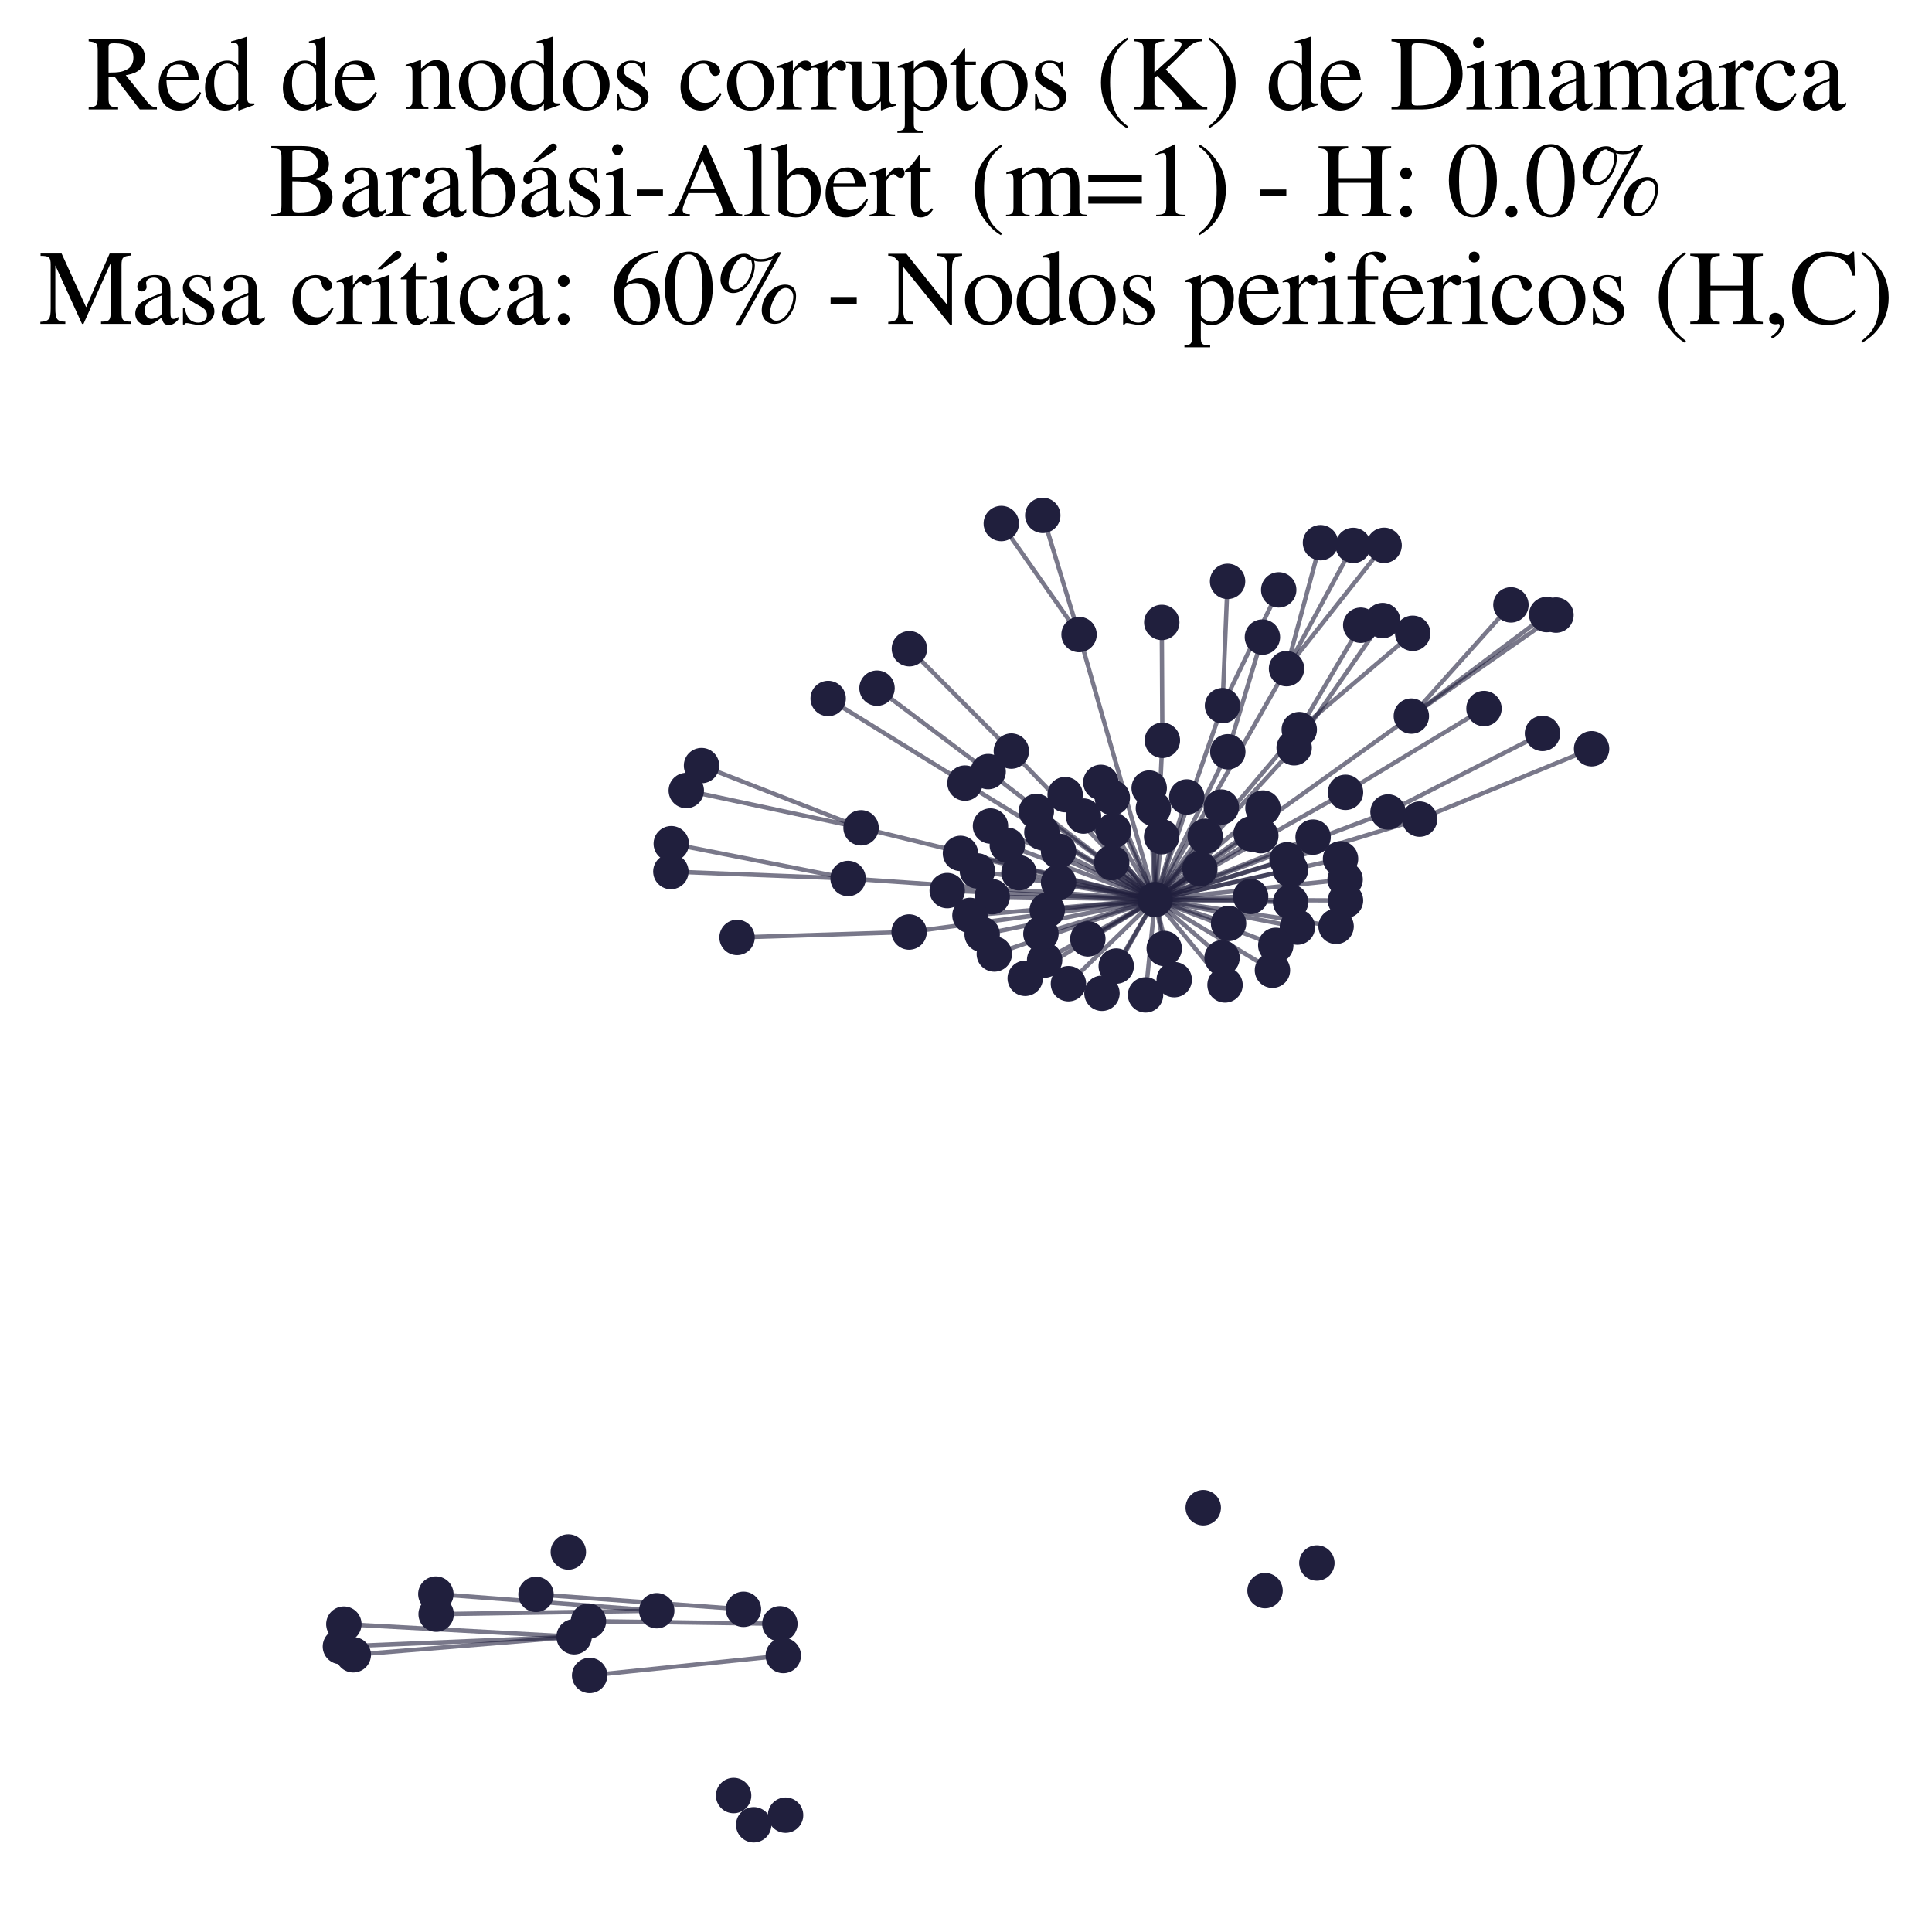 <?xml version="1.0" encoding="utf-8" standalone="no"?>
<!DOCTYPE svg PUBLIC "-//W3C//DTD SVG 1.1//EN"
  "http://www.w3.org/Graphics/SVG/1.1/DTD/svg11.dtd">
<svg xmlns:xlink="http://www.w3.org/1999/xlink" width="178.023pt" height="178.045pt" viewBox="0 0 178.023 178.045" xmlns="http://www.w3.org/2000/svg" version="1.1">
 <defs>
  <style type="text/css">*{stroke-linejoin: round; stroke-linecap: butt}</style>
 </defs>
 <g id="figure_1">
  <g id="patch_1">
   <path d="M 0 178.045 
L 178.023 178.045 
L 178.023 0 
L 0 0 
z
" style="fill: #ffffff"/>
  </g>
  <g id="axes_1">
   <g id="LineCollection_1">
    <path d="M 106.436 82.891 
L 99.429 58.47 
" clip-path="url(#pd3e92e2813)" style="fill: none; stroke: #201f3d; stroke-opacity: 0.6; stroke-width: 0.4"/>
    <path d="M 106.436 82.891 
L 92.819 77.883 
" clip-path="url(#pd3e92e2813)" style="fill: none; stroke: #201f3d; stroke-opacity: 0.6; stroke-width: 0.4"/>
    <path d="M 106.436 82.891 
L 95.493 74.769 
" clip-path="url(#pd3e92e2813)" style="fill: none; stroke: #201f3d; stroke-opacity: 0.6; stroke-width: 0.4"/>
    <path d="M 106.436 82.891 
L 93.189 69.209 
" clip-path="url(#pd3e92e2813)" style="fill: none; stroke: #201f3d; stroke-opacity: 0.6; stroke-width: 0.4"/>
    <path d="M 106.436 82.891 
L 101.54 91.525 
" clip-path="url(#pd3e92e2813)" style="fill: none; stroke: #201f3d; stroke-opacity: 0.6; stroke-width: 0.4"/>
    <path d="M 106.436 82.891 
L 107.038 77.102 
" clip-path="url(#pd3e92e2813)" style="fill: none; stroke: #201f3d; stroke-opacity: 0.6; stroke-width: 0.4"/>
    <path d="M 106.436 82.891 
L 112.879 90.757 
" clip-path="url(#pd3e92e2813)" style="fill: none; stroke: #201f3d; stroke-opacity: 0.6; stroke-width: 0.4"/>
    <path d="M 106.436 82.891 
L 78.147 80.95 
" clip-path="url(#pd3e92e2813)" style="fill: none; stroke: #201f3d; stroke-opacity: 0.6; stroke-width: 0.4"/>
    <path d="M 106.436 82.891 
L 123.523 79.136 
" clip-path="url(#pd3e92e2813)" style="fill: none; stroke: #201f3d; stroke-opacity: 0.6; stroke-width: 0.4"/>
    <path d="M 106.436 82.891 
L 118.547 61.612 
" clip-path="url(#pd3e92e2813)" style="fill: none; stroke: #201f3d; stroke-opacity: 0.6; stroke-width: 0.4"/>
    <path d="M 106.436 82.891 
L 107.277 87.396 
" clip-path="url(#pd3e92e2813)" style="fill: none; stroke: #201f3d; stroke-opacity: 0.6; stroke-width: 0.4"/>
    <path d="M 106.436 82.891 
L 130.809 75.477 
" clip-path="url(#pd3e92e2813)" style="fill: none; stroke: #201f3d; stroke-opacity: 0.6; stroke-width: 0.4"/>
    <path d="M 106.436 82.891 
L 113.135 69.272 
" clip-path="url(#pd3e92e2813)" style="fill: none; stroke: #201f3d; stroke-opacity: 0.6; stroke-width: 0.4"/>
    <path d="M 106.436 82.891 
L 107.106 68.216 
" clip-path="url(#pd3e92e2813)" style="fill: none; stroke: #201f3d; stroke-opacity: 0.6; stroke-width: 0.4"/>
    <path d="M 106.436 82.891 
L 95.915 86.05 
" clip-path="url(#pd3e92e2813)" style="fill: none; stroke: #201f3d; stroke-opacity: 0.6; stroke-width: 0.4"/>
    <path d="M 106.436 82.891 
L 112.648 65.023 
" clip-path="url(#pd3e92e2813)" style="fill: none; stroke: #201f3d; stroke-opacity: 0.6; stroke-width: 0.4"/>
    <path d="M 106.436 82.891 
L 130.048 65.984 
" clip-path="url(#pd3e92e2813)" style="fill: none; stroke: #201f3d; stroke-opacity: 0.6; stroke-width: 0.4"/>
    <path d="M 106.436 82.891 
L 118.922 83.126 
" clip-path="url(#pd3e92e2813)" style="fill: none; stroke: #201f3d; stroke-opacity: 0.6; stroke-width: 0.4"/>
    <path d="M 106.436 82.891 
L 119.72 67.229 
" clip-path="url(#pd3e92e2813)" style="fill: none; stroke: #201f3d; stroke-opacity: 0.6; stroke-width: 0.4"/>
    <path d="M 106.436 82.891 
L 88.917 72.158 
" clip-path="url(#pd3e92e2813)" style="fill: none; stroke: #201f3d; stroke-opacity: 0.6; stroke-width: 0.4"/>
    <path d="M 106.436 82.891 
L 123.982 73.01 
" clip-path="url(#pd3e92e2813)" style="fill: none; stroke: #201f3d; stroke-opacity: 0.6; stroke-width: 0.4"/>
    <path d="M 106.436 82.891 
L 118.596 79.225 
" clip-path="url(#pd3e92e2813)" style="fill: none; stroke: #201f3d; stroke-opacity: 0.6; stroke-width: 0.4"/>
    <path d="M 106.436 82.891 
L 115.282 76.843 
" clip-path="url(#pd3e92e2813)" style="fill: none; stroke: #201f3d; stroke-opacity: 0.6; stroke-width: 0.4"/>
    <path d="M 106.436 82.891 
L 100.24 86.516 
" clip-path="url(#pd3e92e2813)" style="fill: none; stroke: #201f3d; stroke-opacity: 0.6; stroke-width: 0.4"/>
    <path d="M 106.436 82.891 
L 123.114 85.361 
" clip-path="url(#pd3e92e2813)" style="fill: none; stroke: #201f3d; stroke-opacity: 0.6; stroke-width: 0.4"/>
    <path d="M 106.436 82.891 
L 119.249 68.903 
" clip-path="url(#pd3e92e2813)" style="fill: none; stroke: #201f3d; stroke-opacity: 0.6; stroke-width: 0.4"/>
    <path d="M 106.436 82.891 
L 94.468 90.148 
" clip-path="url(#pd3e92e2813)" style="fill: none; stroke: #201f3d; stroke-opacity: 0.6; stroke-width: 0.4"/>
    <path d="M 106.436 82.891 
L 113.206 85.093 
" clip-path="url(#pd3e92e2813)" style="fill: none; stroke: #201f3d; stroke-opacity: 0.6; stroke-width: 0.4"/>
    <path d="M 106.436 82.891 
L 117.556 87.108 
" clip-path="url(#pd3e92e2813)" style="fill: none; stroke: #201f3d; stroke-opacity: 0.6; stroke-width: 0.4"/>
    <path d="M 106.436 82.891 
L 83.768 85.88 
" clip-path="url(#pd3e92e2813)" style="fill: none; stroke: #201f3d; stroke-opacity: 0.6; stroke-width: 0.4"/>
    <path d="M 106.436 82.891 
L 90.502 86.101 
" clip-path="url(#pd3e92e2813)" style="fill: none; stroke: #201f3d; stroke-opacity: 0.6; stroke-width: 0.4"/>
    <path d="M 106.436 82.891 
L 87.281 82.064 
" clip-path="url(#pd3e92e2813)" style="fill: none; stroke: #201f3d; stroke-opacity: 0.6; stroke-width: 0.4"/>
    <path d="M 106.436 82.891 
L 91.053 71.098 
" clip-path="url(#pd3e92e2813)" style="fill: none; stroke: #201f3d; stroke-opacity: 0.6; stroke-width: 0.4"/>
    <path d="M 106.436 82.891 
L 88.501 78.637 
" clip-path="url(#pd3e92e2813)" style="fill: none; stroke: #201f3d; stroke-opacity: 0.6; stroke-width: 0.4"/>
    <path d="M 106.436 82.891 
L 108.198 90.271 
" clip-path="url(#pd3e92e2813)" style="fill: none; stroke: #201f3d; stroke-opacity: 0.6; stroke-width: 0.4"/>
    <path d="M 106.436 82.891 
L 93.894 80.419 
" clip-path="url(#pd3e92e2813)" style="fill: none; stroke: #201f3d; stroke-opacity: 0.6; stroke-width: 0.4"/>
    <path d="M 106.436 82.891 
L 96.495 83.868 
" clip-path="url(#pd3e92e2813)" style="fill: none; stroke: #201f3d; stroke-opacity: 0.6; stroke-width: 0.4"/>
    <path d="M 106.436 82.891 
L 96.004 76.699 
" clip-path="url(#pd3e92e2813)" style="fill: none; stroke: #201f3d; stroke-opacity: 0.6; stroke-width: 0.4"/>
    <path d="M 106.436 82.891 
L 79.342 76.279 
" clip-path="url(#pd3e92e2813)" style="fill: none; stroke: #201f3d; stroke-opacity: 0.6; stroke-width: 0.4"/>
    <path d="M 106.436 82.891 
L 91.621 87.907 
" clip-path="url(#pd3e92e2813)" style="fill: none; stroke: #201f3d; stroke-opacity: 0.6; stroke-width: 0.4"/>
    <path d="M 106.436 82.891 
L 127.899 74.821 
" clip-path="url(#pd3e92e2813)" style="fill: none; stroke: #201f3d; stroke-opacity: 0.6; stroke-width: 0.4"/>
    <path d="M 106.436 82.891 
L 115.239 82.6 
" clip-path="url(#pd3e92e2813)" style="fill: none; stroke: #201f3d; stroke-opacity: 0.6; stroke-width: 0.4"/>
    <path d="M 106.436 82.891 
L 106.279 74.483 
" clip-path="url(#pd3e92e2813)" style="fill: none; stroke: #201f3d; stroke-opacity: 0.6; stroke-width: 0.4"/>
    <path d="M 106.436 82.891 
L 116.373 74.458 
" clip-path="url(#pd3e92e2813)" style="fill: none; stroke: #201f3d; stroke-opacity: 0.6; stroke-width: 0.4"/>
    <path d="M 106.436 82.891 
L 89.376 84.353 
" clip-path="url(#pd3e92e2813)" style="fill: none; stroke: #201f3d; stroke-opacity: 0.6; stroke-width: 0.4"/>
    <path d="M 106.436 82.891 
L 120.995 77.138 
" clip-path="url(#pd3e92e2813)" style="fill: none; stroke: #201f3d; stroke-opacity: 0.6; stroke-width: 0.4"/>
    <path d="M 106.436 82.891 
L 97.542 81.296 
" clip-path="url(#pd3e92e2813)" style="fill: none; stroke: #201f3d; stroke-opacity: 0.6; stroke-width: 0.4"/>
    <path d="M 106.436 82.891 
L 101.436 72.092 
" clip-path="url(#pd3e92e2813)" style="fill: none; stroke: #201f3d; stroke-opacity: 0.6; stroke-width: 0.4"/>
    <path d="M 106.436 82.891 
L 109.356 73.437 
" clip-path="url(#pd3e92e2813)" style="fill: none; stroke: #201f3d; stroke-opacity: 0.6; stroke-width: 0.4"/>
    <path d="M 106.436 82.891 
L 99.837 75.197 
" clip-path="url(#pd3e92e2813)" style="fill: none; stroke: #201f3d; stroke-opacity: 0.6; stroke-width: 0.4"/>
    <path d="M 106.436 82.891 
L 102.602 76.537 
" clip-path="url(#pd3e92e2813)" style="fill: none; stroke: #201f3d; stroke-opacity: 0.6; stroke-width: 0.4"/>
    <path d="M 106.436 82.891 
L 119.548 85.428 
" clip-path="url(#pd3e92e2813)" style="fill: none; stroke: #201f3d; stroke-opacity: 0.6; stroke-width: 0.4"/>
    <path d="M 106.436 82.891 
L 116.178 77.003 
" clip-path="url(#pd3e92e2813)" style="fill: none; stroke: #201f3d; stroke-opacity: 0.6; stroke-width: 0.4"/>
    <path d="M 106.436 82.891 
L 105.891 72.618 
" clip-path="url(#pd3e92e2813)" style="fill: none; stroke: #201f3d; stroke-opacity: 0.6; stroke-width: 0.4"/>
    <path d="M 106.436 82.891 
L 123.946 81.043 
" clip-path="url(#pd3e92e2813)" style="fill: none; stroke: #201f3d; stroke-opacity: 0.6; stroke-width: 0.4"/>
    <path d="M 106.436 82.891 
L 98.451 90.644 
" clip-path="url(#pd3e92e2813)" style="fill: none; stroke: #201f3d; stroke-opacity: 0.6; stroke-width: 0.4"/>
    <path d="M 106.436 82.891 
L 102.855 89.019 
" clip-path="url(#pd3e92e2813)" style="fill: none; stroke: #201f3d; stroke-opacity: 0.6; stroke-width: 0.4"/>
    <path d="M 106.436 82.891 
L 112.536 74.368 
" clip-path="url(#pd3e92e2813)" style="fill: none; stroke: #201f3d; stroke-opacity: 0.6; stroke-width: 0.4"/>
    <path d="M 106.436 82.891 
L 90.062 80.253 
" clip-path="url(#pd3e92e2813)" style="fill: none; stroke: #201f3d; stroke-opacity: 0.6; stroke-width: 0.4"/>
    <path d="M 106.436 82.891 
L 117.249 89.403 
" clip-path="url(#pd3e92e2813)" style="fill: none; stroke: #201f3d; stroke-opacity: 0.6; stroke-width: 0.4"/>
    <path d="M 106.436 82.891 
L 91.268 76.116 
" clip-path="url(#pd3e92e2813)" style="fill: none; stroke: #201f3d; stroke-opacity: 0.6; stroke-width: 0.4"/>
    <path d="M 106.436 82.891 
L 118.912 80.146 
" clip-path="url(#pd3e92e2813)" style="fill: none; stroke: #201f3d; stroke-opacity: 0.6; stroke-width: 0.4"/>
    <path d="M 106.436 82.891 
L 98.147 73.22 
" clip-path="url(#pd3e92e2813)" style="fill: none; stroke: #201f3d; stroke-opacity: 0.6; stroke-width: 0.4"/>
    <path d="M 106.436 82.891 
L 110.561 80.065 
" clip-path="url(#pd3e92e2813)" style="fill: none; stroke: #201f3d; stroke-opacity: 0.6; stroke-width: 0.4"/>
    <path d="M 106.436 82.891 
L 102.437 79.491 
" clip-path="url(#pd3e92e2813)" style="fill: none; stroke: #201f3d; stroke-opacity: 0.6; stroke-width: 0.4"/>
    <path d="M 106.436 82.891 
L 97.54 78.433 
" clip-path="url(#pd3e92e2813)" style="fill: none; stroke: #201f3d; stroke-opacity: 0.6; stroke-width: 0.4"/>
    <path d="M 106.436 82.891 
L 112.605 88.254 
" clip-path="url(#pd3e92e2813)" style="fill: none; stroke: #201f3d; stroke-opacity: 0.6; stroke-width: 0.4"/>
    <path d="M 106.436 82.891 
L 102.494 73.497 
" clip-path="url(#pd3e92e2813)" style="fill: none; stroke: #201f3d; stroke-opacity: 0.6; stroke-width: 0.4"/>
    <path d="M 106.436 82.891 
L 123.979 82.975 
" clip-path="url(#pd3e92e2813)" style="fill: none; stroke: #201f3d; stroke-opacity: 0.6; stroke-width: 0.4"/>
    <path d="M 106.436 82.891 
L 111.05 77.062 
" clip-path="url(#pd3e92e2813)" style="fill: none; stroke: #201f3d; stroke-opacity: 0.6; stroke-width: 0.4"/>
    <path d="M 106.436 82.891 
L 96.257 88.465 
" clip-path="url(#pd3e92e2813)" style="fill: none; stroke: #201f3d; stroke-opacity: 0.6; stroke-width: 0.4"/>
    <path d="M 106.436 82.891 
L 91.425 82.626 
" clip-path="url(#pd3e92e2813)" style="fill: none; stroke: #201f3d; stroke-opacity: 0.6; stroke-width: 0.4"/>
    <path d="M 106.436 82.891 
L 105.556 91.675 
" clip-path="url(#pd3e92e2813)" style="fill: none; stroke: #201f3d; stroke-opacity: 0.6; stroke-width: 0.4"/>
    <path d="M 99.429 58.47 
L 92.264 48.239 
" clip-path="url(#pd3e92e2813)" style="fill: none; stroke: #201f3d; stroke-opacity: 0.6; stroke-width: 0.4"/>
    <path d="M 99.429 58.47 
L 96.085 47.49 
" clip-path="url(#pd3e92e2813)" style="fill: none; stroke: #201f3d; stroke-opacity: 0.6; stroke-width: 0.4"/>
    <path d="M 136.741 65.289 
L 123.982 73.01 
" clip-path="url(#pd3e92e2813)" style="fill: none; stroke: #201f3d; stroke-opacity: 0.6; stroke-width: 0.4"/>
    <path d="M 54.333 154.386 
L 72.176 152.548 
" clip-path="url(#pd3e92e2813)" style="fill: none; stroke: #201f3d; stroke-opacity: 0.6; stroke-width: 0.4"/>
    <path d="M 93.189 69.209 
L 83.796 59.775 
" clip-path="url(#pd3e92e2813)" style="fill: none; stroke: #201f3d; stroke-opacity: 0.6; stroke-width: 0.4"/>
    <path d="M 78.147 80.95 
L 61.817 80.311 
" clip-path="url(#pd3e92e2813)" style="fill: none; stroke: #201f3d; stroke-opacity: 0.6; stroke-width: 0.4"/>
    <path d="M 78.147 80.95 
L 61.854 77.743 
" clip-path="url(#pd3e92e2813)" style="fill: none; stroke: #201f3d; stroke-opacity: 0.6; stroke-width: 0.4"/>
    <path d="M 142.517 56.629 
L 130.048 65.984 
" clip-path="url(#pd3e92e2813)" style="fill: none; stroke: #201f3d; stroke-opacity: 0.6; stroke-width: 0.4"/>
    <path d="M 68.504 148.29 
L 49.39 146.914 
" clip-path="url(#pd3e92e2813)" style="fill: none; stroke: #201f3d; stroke-opacity: 0.6; stroke-width: 0.4"/>
    <path d="M 118.547 61.612 
L 124.692 50.259 
" clip-path="url(#pd3e92e2813)" style="fill: none; stroke: #201f3d; stroke-opacity: 0.6; stroke-width: 0.4"/>
    <path d="M 118.547 61.612 
L 127.538 50.25 
" clip-path="url(#pd3e92e2813)" style="fill: none; stroke: #201f3d; stroke-opacity: 0.6; stroke-width: 0.4"/>
    <path d="M 118.547 61.612 
L 121.675 50.006 
" clip-path="url(#pd3e92e2813)" style="fill: none; stroke: #201f3d; stroke-opacity: 0.6; stroke-width: 0.4"/>
    <path d="M 139.222 55.737 
L 130.048 65.984 
" clip-path="url(#pd3e92e2813)" style="fill: none; stroke: #201f3d; stroke-opacity: 0.6; stroke-width: 0.4"/>
    <path d="M 130.809 75.477 
L 146.656 68.993 
" clip-path="url(#pd3e92e2813)" style="fill: none; stroke: #201f3d; stroke-opacity: 0.6; stroke-width: 0.4"/>
    <path d="M 113.135 69.272 
L 116.325 58.705 
" clip-path="url(#pd3e92e2813)" style="fill: none; stroke: #201f3d; stroke-opacity: 0.6; stroke-width: 0.4"/>
    <path d="M 107.106 68.216 
L 107.051 57.351 
" clip-path="url(#pd3e92e2813)" style="fill: none; stroke: #201f3d; stroke-opacity: 0.6; stroke-width: 0.4"/>
    <path d="M 142.132 67.581 
L 127.899 74.821 
" clip-path="url(#pd3e92e2813)" style="fill: none; stroke: #201f3d; stroke-opacity: 0.6; stroke-width: 0.4"/>
    <path d="M 127.404 57.182 
L 119.249 68.903 
" clip-path="url(#pd3e92e2813)" style="fill: none; stroke: #201f3d; stroke-opacity: 0.6; stroke-width: 0.4"/>
    <path d="M 64.643 70.545 
L 79.342 76.279 
" clip-path="url(#pd3e92e2813)" style="fill: none; stroke: #201f3d; stroke-opacity: 0.6; stroke-width: 0.4"/>
    <path d="M 112.648 65.023 
L 117.827 54.353 
" clip-path="url(#pd3e92e2813)" style="fill: none; stroke: #201f3d; stroke-opacity: 0.6; stroke-width: 0.4"/>
    <path d="M 112.648 65.023 
L 113.114 53.568 
" clip-path="url(#pd3e92e2813)" style="fill: none; stroke: #201f3d; stroke-opacity: 0.6; stroke-width: 0.4"/>
    <path d="M 130.048 65.984 
L 143.375 56.677 
" clip-path="url(#pd3e92e2813)" style="fill: none; stroke: #201f3d; stroke-opacity: 0.6; stroke-width: 0.4"/>
    <path d="M 119.72 67.229 
L 130.174 58.354 
" clip-path="url(#pd3e92e2813)" style="fill: none; stroke: #201f3d; stroke-opacity: 0.6; stroke-width: 0.4"/>
    <path d="M 119.72 67.229 
L 125.385 57.61 
" clip-path="url(#pd3e92e2813)" style="fill: none; stroke: #201f3d; stroke-opacity: 0.6; stroke-width: 0.4"/>
    <path d="M 88.917 72.158 
L 76.312 64.363 
" clip-path="url(#pd3e92e2813)" style="fill: none; stroke: #201f3d; stroke-opacity: 0.6; stroke-width: 0.4"/>
    <path d="M 80.813 63.41 
L 91.053 71.098 
" clip-path="url(#pd3e92e2813)" style="fill: none; stroke: #201f3d; stroke-opacity: 0.6; stroke-width: 0.4"/>
    <path d="M 60.514 148.419 
L 40.162 146.884 
" clip-path="url(#pd3e92e2813)" style="fill: none; stroke: #201f3d; stroke-opacity: 0.6; stroke-width: 0.4"/>
    <path d="M 60.514 148.419 
L 40.188 148.737 
" clip-path="url(#pd3e92e2813)" style="fill: none; stroke: #201f3d; stroke-opacity: 0.6; stroke-width: 0.4"/>
    <path d="M 52.902 150.818 
L 31.686 149.656 
" clip-path="url(#pd3e92e2813)" style="fill: none; stroke: #201f3d; stroke-opacity: 0.6; stroke-width: 0.4"/>
    <path d="M 52.902 150.818 
L 31.367 151.717 
" clip-path="url(#pd3e92e2813)" style="fill: none; stroke: #201f3d; stroke-opacity: 0.6; stroke-width: 0.4"/>
    <path d="M 52.902 150.818 
L 32.554 152.482 
" clip-path="url(#pd3e92e2813)" style="fill: none; stroke: #201f3d; stroke-opacity: 0.6; stroke-width: 0.4"/>
    <path d="M 54.222 149.383 
L 71.861 149.627 
" clip-path="url(#pd3e92e2813)" style="fill: none; stroke: #201f3d; stroke-opacity: 0.6; stroke-width: 0.4"/>
    <path d="M 83.768 85.88 
L 67.917 86.381 
" clip-path="url(#pd3e92e2813)" style="fill: none; stroke: #201f3d; stroke-opacity: 0.6; stroke-width: 0.4"/>
    <path d="M 79.342 76.279 
L 63.237 72.844 
" clip-path="url(#pd3e92e2813)" style="fill: none; stroke: #201f3d; stroke-opacity: 0.6; stroke-width: 0.4"/>
   </g>
   <g id="PathCollection_1">
    <defs>
     <path id="m07190c9971" d="M 0 1.581 
C 0.419 1.581 0.822 1.415 1.118 1.118 
C 1.415 0.822 1.581 0.419 1.581 0 
C 1.581 -0.419 1.415 -0.822 1.118 -1.118 
C 0.822 -1.415 0.419 -1.581 0 -1.581 
C -0.419 -1.581 -0.822 -1.415 -1.118 -1.118 
C -1.415 -0.822 -1.581 -0.419 -1.581 0 
C -1.581 0.419 -1.415 0.822 -1.118 1.118 
C -0.822 1.415 -0.419 1.581 0 1.581 
z
" style="stroke: #201f3d; stroke-width: 0.1"/>
    </defs>
    <g clip-path="url(#pd3e92e2813)">
     <use xlink:href="#m07190c9971" x="111.05" y="77.062" style="fill: #201f3d; stroke: #201f3d; stroke-width: 0.1"/>
     <use xlink:href="#m07190c9971" x="124.692" y="50.259" style="fill: #201f3d; stroke: #201f3d; stroke-width: 0.1"/>
     <use xlink:href="#m07190c9971" x="116.178" y="77.003" style="fill: #201f3d; stroke: #201f3d; stroke-width: 0.1"/>
     <use xlink:href="#m07190c9971" x="60.514" y="148.419" style="fill: #201f3d; stroke: #201f3d; stroke-width: 0.1"/>
     <use xlink:href="#m07190c9971" x="68.504" y="148.29" style="fill: #201f3d; stroke: #201f3d; stroke-width: 0.1"/>
     <use xlink:href="#m07190c9971" x="123.982" y="73.01" style="fill: #201f3d; stroke: #201f3d; stroke-width: 0.1"/>
     <use xlink:href="#m07190c9971" x="118.596" y="79.225" style="fill: #201f3d; stroke: #201f3d; stroke-width: 0.1"/>
     <use xlink:href="#m07190c9971" x="97.54" y="78.433" style="fill: #201f3d; stroke: #201f3d; stroke-width: 0.1"/>
     <use xlink:href="#m07190c9971" x="91.621" y="87.907" style="fill: #201f3d; stroke: #201f3d; stroke-width: 0.1"/>
     <use xlink:href="#m07190c9971" x="101.436" y="72.092" style="fill: #201f3d; stroke: #201f3d; stroke-width: 0.1"/>
     <use xlink:href="#m07190c9971" x="92.264" y="48.239" style="fill: #201f3d; stroke: #201f3d; stroke-width: 0.1"/>
     <use xlink:href="#m07190c9971" x="99.837" y="75.197" style="fill: #201f3d; stroke: #201f3d; stroke-width: 0.1"/>
     <use xlink:href="#m07190c9971" x="54.333" y="154.386" style="fill: #201f3d; stroke: #201f3d; stroke-width: 0.1"/>
     <use xlink:href="#m07190c9971" x="119.548" y="85.428" style="fill: #201f3d; stroke: #201f3d; stroke-width: 0.1"/>
     <use xlink:href="#m07190c9971" x="127.404" y="57.182" style="fill: #201f3d; stroke: #201f3d; stroke-width: 0.1"/>
     <use xlink:href="#m07190c9971" x="116.566" y="146.566" style="fill: #201f3d; stroke: #201f3d; stroke-width: 0.1"/>
     <use xlink:href="#m07190c9971" x="67.917" y="86.381" style="fill: #201f3d; stroke: #201f3d; stroke-width: 0.1"/>
     <use xlink:href="#m07190c9971" x="76.312" y="64.363" style="fill: #201f3d; stroke: #201f3d; stroke-width: 0.1"/>
     <use xlink:href="#m07190c9971" x="83.796" y="59.775" style="fill: #201f3d; stroke: #201f3d; stroke-width: 0.1"/>
     <use xlink:href="#m07190c9971" x="139.222" y="55.737" style="fill: #201f3d; stroke: #201f3d; stroke-width: 0.1"/>
     <use xlink:href="#m07190c9971" x="112.879" y="90.757" style="fill: #201f3d; stroke: #201f3d; stroke-width: 0.1"/>
     <use xlink:href="#m07190c9971" x="123.114" y="85.361" style="fill: #201f3d; stroke: #201f3d; stroke-width: 0.1"/>
     <use xlink:href="#m07190c9971" x="80.813" y="63.41" style="fill: #201f3d; stroke: #201f3d; stroke-width: 0.1"/>
     <use xlink:href="#m07190c9971" x="63.237" y="72.844" style="fill: #201f3d; stroke: #201f3d; stroke-width: 0.1"/>
     <use xlink:href="#m07190c9971" x="96.495" y="83.868" style="fill: #201f3d; stroke: #201f3d; stroke-width: 0.1"/>
     <use xlink:href="#m07190c9971" x="108.198" y="90.271" style="fill: #201f3d; stroke: #201f3d; stroke-width: 0.1"/>
     <use xlink:href="#m07190c9971" x="79.342" y="76.279" style="fill: #201f3d; stroke: #201f3d; stroke-width: 0.1"/>
     <use xlink:href="#m07190c9971" x="31.686" y="149.656" style="fill: #201f3d; stroke: #201f3d; stroke-width: 0.1"/>
     <use xlink:href="#m07190c9971" x="105.556" y="91.675" style="fill: #201f3d; stroke: #201f3d; stroke-width: 0.1"/>
     <use xlink:href="#m07190c9971" x="117.556" y="87.108" style="fill: #201f3d; stroke: #201f3d; stroke-width: 0.1"/>
     <use xlink:href="#m07190c9971" x="94.468" y="90.148" style="fill: #201f3d; stroke: #201f3d; stroke-width: 0.1"/>
     <use xlink:href="#m07190c9971" x="112.648" y="65.023" style="fill: #201f3d; stroke: #201f3d; stroke-width: 0.1"/>
     <use xlink:href="#m07190c9971" x="119.249" y="68.903" style="fill: #201f3d; stroke: #201f3d; stroke-width: 0.1"/>
     <use xlink:href="#m07190c9971" x="72.176" y="152.548" style="fill: #201f3d; stroke: #201f3d; stroke-width: 0.1"/>
     <use xlink:href="#m07190c9971" x="96.085" y="47.49" style="fill: #201f3d; stroke: #201f3d; stroke-width: 0.1"/>
     <use xlink:href="#m07190c9971" x="107.051" y="57.351" style="fill: #201f3d; stroke: #201f3d; stroke-width: 0.1"/>
     <use xlink:href="#m07190c9971" x="113.135" y="69.272" style="fill: #201f3d; stroke: #201f3d; stroke-width: 0.1"/>
     <use xlink:href="#m07190c9971" x="106.279" y="74.483" style="fill: #201f3d; stroke: #201f3d; stroke-width: 0.1"/>
     <use xlink:href="#m07190c9971" x="61.817" y="80.311" style="fill: #201f3d; stroke: #201f3d; stroke-width: 0.1"/>
     <use xlink:href="#m07190c9971" x="95.493" y="74.769" style="fill: #201f3d; stroke: #201f3d; stroke-width: 0.1"/>
     <use xlink:href="#m07190c9971" x="40.162" y="146.884" style="fill: #201f3d; stroke: #201f3d; stroke-width: 0.1"/>
     <use xlink:href="#m07190c9971" x="92.819" y="77.883" style="fill: #201f3d; stroke: #201f3d; stroke-width: 0.1"/>
     <use xlink:href="#m07190c9971" x="118.912" y="80.146" style="fill: #201f3d; stroke: #201f3d; stroke-width: 0.1"/>
     <use xlink:href="#m07190c9971" x="118.922" y="83.126" style="fill: #201f3d; stroke: #201f3d; stroke-width: 0.1"/>
     <use xlink:href="#m07190c9971" x="93.189" y="69.209" style="fill: #201f3d; stroke: #201f3d; stroke-width: 0.1"/>
     <use xlink:href="#m07190c9971" x="121.675" y="50.006" style="fill: #201f3d; stroke: #201f3d; stroke-width: 0.1"/>
     <use xlink:href="#m07190c9971" x="110.561" y="80.065" style="fill: #201f3d; stroke: #201f3d; stroke-width: 0.1"/>
     <use xlink:href="#m07190c9971" x="130.809" y="75.477" style="fill: #201f3d; stroke: #201f3d; stroke-width: 0.1"/>
     <use xlink:href="#m07190c9971" x="102.494" y="73.497" style="fill: #201f3d; stroke: #201f3d; stroke-width: 0.1"/>
     <use xlink:href="#m07190c9971" x="83.768" y="85.88" style="fill: #201f3d; stroke: #201f3d; stroke-width: 0.1"/>
     <use xlink:href="#m07190c9971" x="98.451" y="90.644" style="fill: #201f3d; stroke: #201f3d; stroke-width: 0.1"/>
     <use xlink:href="#m07190c9971" x="110.872" y="138.926" style="fill: #201f3d; stroke: #201f3d; stroke-width: 0.1"/>
     <use xlink:href="#m07190c9971" x="101.54" y="91.525" style="fill: #201f3d; stroke: #201f3d; stroke-width: 0.1"/>
     <use xlink:href="#m07190c9971" x="127.538" y="50.25" style="fill: #201f3d; stroke: #201f3d; stroke-width: 0.1"/>
     <use xlink:href="#m07190c9971" x="64.643" y="70.545" style="fill: #201f3d; stroke: #201f3d; stroke-width: 0.1"/>
     <use xlink:href="#m07190c9971" x="40.188" y="148.737" style="fill: #201f3d; stroke: #201f3d; stroke-width: 0.1"/>
     <use xlink:href="#m07190c9971" x="87.281" y="82.064" style="fill: #201f3d; stroke: #201f3d; stroke-width: 0.1"/>
     <use xlink:href="#m07190c9971" x="115.282" y="76.843" style="fill: #201f3d; stroke: #201f3d; stroke-width: 0.1"/>
     <use xlink:href="#m07190c9971" x="52.368" y="143.006" style="fill: #201f3d; stroke: #201f3d; stroke-width: 0.1"/>
     <use xlink:href="#m07190c9971" x="107.106" y="68.216" style="fill: #201f3d; stroke: #201f3d; stroke-width: 0.1"/>
     <use xlink:href="#m07190c9971" x="127.899" y="74.821" style="fill: #201f3d; stroke: #201f3d; stroke-width: 0.1"/>
     <use xlink:href="#m07190c9971" x="115.239" y="82.6" style="fill: #201f3d; stroke: #201f3d; stroke-width: 0.1"/>
     <use xlink:href="#m07190c9971" x="112.605" y="88.254" style="fill: #201f3d; stroke: #201f3d; stroke-width: 0.1"/>
     <use xlink:href="#m07190c9971" x="109.356" y="73.437" style="fill: #201f3d; stroke: #201f3d; stroke-width: 0.1"/>
     <use xlink:href="#m07190c9971" x="88.501" y="78.637" style="fill: #201f3d; stroke: #201f3d; stroke-width: 0.1"/>
     <use xlink:href="#m07190c9971" x="102.602" y="76.537" style="fill: #201f3d; stroke: #201f3d; stroke-width: 0.1"/>
     <use xlink:href="#m07190c9971" x="67.599" y="165.451" style="fill: #201f3d; stroke: #201f3d; stroke-width: 0.1"/>
     <use xlink:href="#m07190c9971" x="88.917" y="72.158" style="fill: #201f3d; stroke: #201f3d; stroke-width: 0.1"/>
     <use xlink:href="#m07190c9971" x="91.053" y="71.098" style="fill: #201f3d; stroke: #201f3d; stroke-width: 0.1"/>
     <use xlink:href="#m07190c9971" x="130.048" y="65.984" style="fill: #201f3d; stroke: #201f3d; stroke-width: 0.1"/>
     <use xlink:href="#m07190c9971" x="121.342" y="144.022" style="fill: #201f3d; stroke: #201f3d; stroke-width: 0.1"/>
     <use xlink:href="#m07190c9971" x="105.891" y="72.618" style="fill: #201f3d; stroke: #201f3d; stroke-width: 0.1"/>
     <use xlink:href="#m07190c9971" x="90.502" y="86.101" style="fill: #201f3d; stroke: #201f3d; stroke-width: 0.1"/>
     <use xlink:href="#m07190c9971" x="123.979" y="82.975" style="fill: #201f3d; stroke: #201f3d; stroke-width: 0.1"/>
     <use xlink:href="#m07190c9971" x="116.373" y="74.458" style="fill: #201f3d; stroke: #201f3d; stroke-width: 0.1"/>
     <use xlink:href="#m07190c9971" x="90.062" y="80.253" style="fill: #201f3d; stroke: #201f3d; stroke-width: 0.1"/>
     <use xlink:href="#m07190c9971" x="123.523" y="79.136" style="fill: #201f3d; stroke: #201f3d; stroke-width: 0.1"/>
     <use xlink:href="#m07190c9971" x="31.367" y="151.717" style="fill: #201f3d; stroke: #201f3d; stroke-width: 0.1"/>
     <use xlink:href="#m07190c9971" x="54.222" y="149.383" style="fill: #201f3d; stroke: #201f3d; stroke-width: 0.1"/>
     <use xlink:href="#m07190c9971" x="91.425" y="82.626" style="fill: #201f3d; stroke: #201f3d; stroke-width: 0.1"/>
     <use xlink:href="#m07190c9971" x="32.554" y="152.482" style="fill: #201f3d; stroke: #201f3d; stroke-width: 0.1"/>
     <use xlink:href="#m07190c9971" x="93.894" y="80.419" style="fill: #201f3d; stroke: #201f3d; stroke-width: 0.1"/>
     <use xlink:href="#m07190c9971" x="89.376" y="84.353" style="fill: #201f3d; stroke: #201f3d; stroke-width: 0.1"/>
     <use xlink:href="#m07190c9971" x="125.385" y="57.61" style="fill: #201f3d; stroke: #201f3d; stroke-width: 0.1"/>
     <use xlink:href="#m07190c9971" x="116.325" y="58.705" style="fill: #201f3d; stroke: #201f3d; stroke-width: 0.1"/>
     <use xlink:href="#m07190c9971" x="61.854" y="77.743" style="fill: #201f3d; stroke: #201f3d; stroke-width: 0.1"/>
     <use xlink:href="#m07190c9971" x="96.257" y="88.465" style="fill: #201f3d; stroke: #201f3d; stroke-width: 0.1"/>
     <use xlink:href="#m07190c9971" x="113.114" y="53.568" style="fill: #201f3d; stroke: #201f3d; stroke-width: 0.1"/>
     <use xlink:href="#m07190c9971" x="100.24" y="86.516" style="fill: #201f3d; stroke: #201f3d; stroke-width: 0.1"/>
     <use xlink:href="#m07190c9971" x="117.249" y="89.403" style="fill: #201f3d; stroke: #201f3d; stroke-width: 0.1"/>
     <use xlink:href="#m07190c9971" x="95.915" y="86.05" style="fill: #201f3d; stroke: #201f3d; stroke-width: 0.1"/>
     <use xlink:href="#m07190c9971" x="69.45" y="168.145" style="fill: #201f3d; stroke: #201f3d; stroke-width: 0.1"/>
     <use xlink:href="#m07190c9971" x="98.147" y="73.22" style="fill: #201f3d; stroke: #201f3d; stroke-width: 0.1"/>
     <use xlink:href="#m07190c9971" x="142.132" y="67.581" style="fill: #201f3d; stroke: #201f3d; stroke-width: 0.1"/>
     <use xlink:href="#m07190c9971" x="136.741" y="65.289" style="fill: #201f3d; stroke: #201f3d; stroke-width: 0.1"/>
     <use xlink:href="#m07190c9971" x="102.855" y="89.019" style="fill: #201f3d; stroke: #201f3d; stroke-width: 0.1"/>
     <use xlink:href="#m07190c9971" x="96.004" y="76.699" style="fill: #201f3d; stroke: #201f3d; stroke-width: 0.1"/>
     <use xlink:href="#m07190c9971" x="107.038" y="77.102" style="fill: #201f3d; stroke: #201f3d; stroke-width: 0.1"/>
     <use xlink:href="#m07190c9971" x="91.268" y="76.116" style="fill: #201f3d; stroke: #201f3d; stroke-width: 0.1"/>
     <use xlink:href="#m07190c9971" x="118.547" y="61.612" style="fill: #201f3d; stroke: #201f3d; stroke-width: 0.1"/>
     <use xlink:href="#m07190c9971" x="102.437" y="79.491" style="fill: #201f3d; stroke: #201f3d; stroke-width: 0.1"/>
     <use xlink:href="#m07190c9971" x="52.902" y="150.818" style="fill: #201f3d; stroke: #201f3d; stroke-width: 0.1"/>
     <use xlink:href="#m07190c9971" x="71.861" y="149.627" style="fill: #201f3d; stroke: #201f3d; stroke-width: 0.1"/>
     <use xlink:href="#m07190c9971" x="120.995" y="77.138" style="fill: #201f3d; stroke: #201f3d; stroke-width: 0.1"/>
     <use xlink:href="#m07190c9971" x="78.147" y="80.95" style="fill: #201f3d; stroke: #201f3d; stroke-width: 0.1"/>
     <use xlink:href="#m07190c9971" x="99.429" y="58.47" style="fill: #201f3d; stroke: #201f3d; stroke-width: 0.1"/>
     <use xlink:href="#m07190c9971" x="49.39" y="146.914" style="fill: #201f3d; stroke: #201f3d; stroke-width: 0.1"/>
     <use xlink:href="#m07190c9971" x="123.946" y="81.043" style="fill: #201f3d; stroke: #201f3d; stroke-width: 0.1"/>
     <use xlink:href="#m07190c9971" x="97.542" y="81.296" style="fill: #201f3d; stroke: #201f3d; stroke-width: 0.1"/>
     <use xlink:href="#m07190c9971" x="146.656" y="68.993" style="fill: #201f3d; stroke: #201f3d; stroke-width: 0.1"/>
     <use xlink:href="#m07190c9971" x="113.206" y="85.093" style="fill: #201f3d; stroke: #201f3d; stroke-width: 0.1"/>
     <use xlink:href="#m07190c9971" x="119.72" y="67.229" style="fill: #201f3d; stroke: #201f3d; stroke-width: 0.1"/>
     <use xlink:href="#m07190c9971" x="142.517" y="56.629" style="fill: #201f3d; stroke: #201f3d; stroke-width: 0.1"/>
     <use xlink:href="#m07190c9971" x="72.387" y="167.258" style="fill: #201f3d; stroke: #201f3d; stroke-width: 0.1"/>
     <use xlink:href="#m07190c9971" x="106.436" y="82.891" style="fill: #201f3d; stroke: #201f3d; stroke-width: 0.1"/>
     <use xlink:href="#m07190c9971" x="143.375" y="56.677" style="fill: #201f3d; stroke: #201f3d; stroke-width: 0.1"/>
     <use xlink:href="#m07190c9971" x="112.536" y="74.368" style="fill: #201f3d; stroke: #201f3d; stroke-width: 0.1"/>
     <use xlink:href="#m07190c9971" x="117.827" y="54.353" style="fill: #201f3d; stroke: #201f3d; stroke-width: 0.1"/>
     <use xlink:href="#m07190c9971" x="130.174" y="58.354" style="fill: #201f3d; stroke: #201f3d; stroke-width: 0.1"/>
     <use xlink:href="#m07190c9971" x="107.277" y="87.396" style="fill: #201f3d; stroke: #201f3d; stroke-width: 0.1"/>
    </g>
   </g>
   <g id="text_1">
    <!-- Red de nodos corruptos (K) de Dinamarca -->
    <g transform="translate(8.004 10.084) scale(0.096 -0.096)">
     <defs>
      <path id="NimbusRomNo9L-Regu-52" d="M 4218 121 
C 3974 140 3846 205 3661 424 
L 2342 2061 
C 2771 2143 2963 2219 3174 2388 
C 3379 2553 3501 2818 3501 3113 
C 3501 3385 3418 3618 3251 3801 
C 3008 4059 2477 4224 1875 4224 
L 109 4224 
L 109 4102 
C 589 4051 653 3981 653 3528 
L 653 765 
C 653 236 589 159 109 121 
L 109 0 
L 1882 0 
L 1882 134 
C 1389 134 1306 219 1306 692 
L 1306 1984 
L 1664 1984 
L 3187 0 
L 4218 0 
L 4218 121 
z
M 1306 3762 
C 1306 3937 1376 3987 1632 3987 
C 2432 3987 2803 3716 2803 3123 
C 2803 2807 2669 2542 2438 2423 
C 2144 2258 1920 2221 1306 2221 
L 1306 3762 
z
" transform="scale(0.016)"/>
      <path id="NimbusRomNo9L-Regu-65" d="M 2611 1053 
C 2304 564 2029 378 1619 378 
C 1254 378 979 564 794 930 
C 678 1174 634 1386 621 1779 
L 2592 1779 
C 2541 2193 2477 2377 2317 2581 
C 2125 2811 1830 2944 1498 2944 
C 1178 2944 877 2829 634 2611 
C 333 2349 160 1894 160 1370 
C 160 486 621 -64 1357 -64 
C 1965 -64 2445 315 2714 1008 
L 2611 1053 
z
M 634 1984 
C 704 2479 922 2714 1312 2714 
C 1702 2714 1856 2535 1939 1984 
L 634 1984 
z
" transform="scale(0.016)"/>
      <path id="NimbusRomNo9L-Regu-64" d="M 2202 -64 
L 3142 269 
L 3142 365 
C 3027 365 3014 365 2995 365 
C 2765 365 2714 435 2714 731 
L 2714 4364 
L 2682 4377 
C 2374 4268 2150 4204 1741 4096 
L 1741 3994 
C 1792 4000 1830 4000 1882 4000 
C 2118 4000 2176 3936 2176 3672 
L 2176 2669 
C 1933 2874 1760 2944 1504 2944 
C 768 2944 173 2221 173 1312 
C 173 493 653 -64 1357 -64 
C 1715 -64 1958 64 2176 365 
L 2176 -45 
L 2202 -64 
z
M 2176 653 
C 2176 608 2131 531 2067 461 
C 1952 333 1792 269 1606 269 
C 1075 269 723 781 723 1568 
C 723 2291 1037 2765 1523 2765 
C 1862 2765 2176 2464 2176 2125 
L 2176 653 
z
" transform="scale(0.016)"/>
      <path id="NimbusRomNo9L-Regu-6e" d="M 102 2579 
C 141 2598 205 2605 275 2605 
C 454 2605 512 2509 512 2195 
L 512 608 
C 512 243 442 154 115 128 
L 115 32 
L 1472 32 
L 1472 128 
C 1146 154 1050 230 1050 461 
L 1050 2259 
C 1357 2547 1498 2624 1709 2624 
C 2022 2624 2176 2426 2176 2003 
L 2176 666 
C 2176 262 2093 154 1773 128 
L 1773 32 
L 3104 32 
L 3104 128 
C 2790 160 2714 237 2714 550 
L 2714 2016 
C 2714 2618 2432 2976 1958 2976 
C 1664 2976 1466 2867 1030 2458 
L 1030 2963 
L 986 2976 
C 672 2861 454 2790 102 2688 
L 102 2579 
z
" transform="scale(0.016)"/>
      <path id="NimbusRomNo9L-Regu-6f" d="M 1600 2944 
C 768 2944 186 2330 186 1446 
C 186 582 781 -64 1587 -64 
C 2394 -64 3008 614 3008 1498 
C 3008 2336 2419 2944 1600 2944 
z
M 1517 2765 
C 2054 2765 2432 2150 2432 1274 
C 2432 550 2144 115 1664 115 
C 1414 115 1178 269 1043 525 
C 864 858 762 1306 762 1760 
C 762 2368 1062 2765 1517 2765 
z
" transform="scale(0.016)"/>
      <path id="NimbusRomNo9L-Regu-73" d="M 2016 2010 
L 1990 2880 
L 1920 2880 
L 1907 2867 
C 1850 2822 1843 2816 1818 2816 
C 1779 2816 1715 2829 1645 2861 
C 1504 2915 1363 2944 1197 2944 
C 691 2944 326 2616 326 2154 
C 326 1796 531 1539 1075 1231 
L 1446 1020 
C 1670 892 1779 737 1779 539 
C 1779 256 1574 77 1248 77 
C 1030 77 832 159 710 298 
C 576 455 518 600 435 960 
L 333 960 
L 333 -39 
L 416 -39 
C 461 33 486 48 563 48 
C 621 48 710 35 858 -2 
C 1037 -39 1210 -64 1325 -64 
C 1818 -64 2227 308 2227 757 
C 2227 1077 2074 1289 1690 1520 
L 998 1930 
C 819 2033 723 2194 723 2367 
C 723 2624 922 2803 1216 2803 
C 1581 2803 1773 2583 1920 2010 
L 2016 2010 
z
" transform="scale(0.016)"/>
      <path id="NimbusRomNo9L-Regu-63" d="M 2547 998 
C 2240 550 2010 397 1645 397 
C 1062 397 653 909 653 1645 
C 653 2304 1005 2758 1523 2758 
C 1754 2758 1837 2688 1901 2451 
L 1939 2310 
C 1990 2131 2106 2016 2240 2016 
C 2406 2016 2547 2138 2547 2285 
C 2547 2643 2099 2944 1562 2944 
C 1248 2944 922 2816 659 2586 
C 339 2304 160 1869 160 1363 
C 160 531 666 -64 1376 -64 
C 1664 -64 1920 38 2150 237 
C 2323 390 2445 563 2637 941 
L 2547 998 
z
" transform="scale(0.016)"/>
      <path id="NimbusRomNo9L-Regu-72" d="M 45 2496 
C 134 2515 192 2522 269 2522 
C 429 2522 486 2419 486 2138 
L 486 538 
C 486 218 442 173 32 96 
L 32 0 
L 1568 0 
L 1568 102 
C 1133 102 1024 199 1024 565 
L 1024 2013 
C 1024 2219 1299 2541 1472 2541 
C 1510 2541 1568 2509 1638 2445 
C 1741 2355 1811 2317 1894 2317 
C 2048 2317 2144 2426 2144 2605 
C 2144 2816 2010 2944 1792 2944 
C 1523 2944 1338 2797 1024 2343 
L 1024 2931 
L 992 2944 
C 653 2803 422 2721 45 2599 
L 45 2496 
z
" transform="scale(0.016)"/>
      <path id="NimbusRomNo9L-Regu-75" d="M 3066 320 
L 3034 320 
C 2739 320 2669 390 2669 685 
L 2669 2880 
L 1658 2880 
L 1658 2758 
C 2054 2758 2131 2694 2131 2375 
L 2131 875 
C 2131 697 2099 607 2010 537 
C 1837 397 1638 320 1446 320 
C 1197 320 992 537 992 805 
L 992 2880 
L 58 2880 
L 58 2778 
C 365 2778 454 2682 454 2387 
L 454 770 
C 454 263 762 -64 1229 -64 
C 1466 -64 1715 38 1888 211 
L 2163 486 
L 2163 -45 
L 2189 -58 
C 2509 70 2739 141 3066 230 
L 3066 320 
z
" transform="scale(0.016)"/>
      <path id="NimbusRomNo9L-Regu-70" d="M 58 2516 
C 115 2522 160 2522 218 2522 
C 435 2522 480 2458 480 2155 
L 480 -855 
C 480 -1189 410 -1261 32 -1299 
L 32 -1408 
L 1581 -1408 
L 1581 -1293 
C 1101 -1293 1018 -1222 1018 -816 
L 1018 199 
C 1242 -13 1395 -77 1664 -77 
C 2419 -77 3008 643 3008 1575 
C 3008 2372 2560 2944 1939 2944 
C 1581 2944 1299 2784 1018 2438 
L 1018 2931 
L 979 2944 
C 634 2810 410 2726 58 2618 
L 58 2516 
z
M 1018 2136 
C 1018 2329 1376 2560 1670 2560 
C 2144 2560 2458 2071 2458 1324 
C 2458 611 2144 128 1683 128 
C 1382 128 1018 359 1018 552 
L 1018 2136 
z
" transform="scale(0.016)"/>
      <path id="NimbusRomNo9L-Regu-74" d="M 1632 2880 
L 986 2880 
L 986 3622 
C 986 3686 979 3706 941 3706 
C 896 3648 858 3590 813 3526 
C 570 3174 294 2867 192 2841 
C 122 2794 83 2748 83 2715 
C 83 2695 90 2682 109 2682 
L 448 2682 
L 448 751 
C 448 212 640 -64 1018 -64 
C 1331 -64 1574 90 1786 423 
L 1702 493 
C 1568 333 1459 269 1318 269 
C 1082 269 986 443 986 847 
L 986 2682 
L 1632 2682 
L 1632 2880 
z
" transform="scale(0.016)"/>
      <path id="NimbusRomNo9L-Regu-28" d="M 1888 4326 
C 1414 4019 1222 3853 986 3558 
C 531 3002 307 2362 307 1613 
C 307 800 544 173 1107 -480 
C 1370 -787 1536 -928 1869 -1133 
L 1946 -1030 
C 1434 -627 1254 -403 1082 77 
C 928 506 858 992 858 1632 
C 858 2304 941 2829 1114 3226 
C 1293 3622 1485 3853 1946 4224 
L 1888 4326 
z
" transform="scale(0.016)"/>
      <path id="NimbusRomNo9L-Regu-4b" d="M 2643 4109 
C 2720 4096 2784 4096 2810 4096 
C 3002 4096 3078 4045 3078 3917 
C 3078 3775 2931 3583 2579 3257 
L 1446 2224 
L 1446 3534 
C 1446 4000 1517 4071 2035 4109 
L 2035 4231 
L 218 4231 
L 218 4109 
C 717 4071 794 3988 794 3531 
L 794 750 
C 794 217 723 134 218 134 
L 218 0 
L 2022 0 
L 2022 134 
C 1523 134 1446 211 1446 683 
L 1446 1891 
L 1613 2026 
L 2291 1355 
C 2778 876 3123 422 3123 269 
C 3123 179 3034 134 2854 134 
C 2822 134 2752 134 2675 121 
L 2675 0 
L 4627 0 
L 4627 134 
C 4294 134 4205 198 3622 816 
L 2131 2409 
L 3347 3611 
C 3782 4026 3885 4077 4320 4109 
L 4320 4231 
L 2643 4231 
L 2643 4109 
z
" transform="scale(0.016)"/>
      <path id="NimbusRomNo9L-Regu-29" d="M 243 -1133 
C 717 -826 909 -659 1146 -365 
C 1600 192 1824 832 1824 1581 
C 1824 2400 1587 3021 1024 3674 
C 762 3981 595 4122 262 4326 
L 186 4224 
C 698 3821 870 3597 1050 3117 
C 1203 2688 1274 2202 1274 1562 
C 1274 896 1190 365 1018 -26 
C 838 -429 646 -659 186 -1030 
L 243 -1133 
z
" transform="scale(0.016)"/>
      <path id="NimbusRomNo9L-Regu-44" d="M 666 679 
C 666 217 589 134 102 134 
L 102 0 
L 1920 0 
C 2662 0 3334 210 3731 568 
C 4147 944 4384 1512 4384 2131 
C 4384 2706 4192 3203 3840 3554 
C 3405 3994 2707 4224 1830 4224 
L 102 4224 
L 102 4102 
C 608 4057 666 4000 666 3525 
L 666 679 
z
M 1318 3738 
C 1318 3936 1389 3987 1651 3987 
C 2202 3987 2618 3885 2925 3668 
C 3424 3323 3686 2775 3686 2087 
C 3686 1334 3424 798 2906 498 
C 2579 314 2208 237 1651 237 
C 1395 237 1318 294 1318 498 
L 1318 3738 
z
" transform="scale(0.016)"/>
      <path id="NimbusRomNo9L-Regu-69" d="M 1120 2929 
L 128 2579 
L 128 2484 
L 179 2490 
C 256 2502 339 2509 397 2509 
C 550 2509 608 2406 608 2125 
L 608 640 
C 608 179 544 109 102 109 
L 102 0 
L 1619 0 
L 1619 96 
C 1197 128 1146 191 1146 650 
L 1146 2910 
L 1120 2929 
z
M 819 4352 
C 646 4352 499 4205 499 4026 
C 499 3847 640 3699 819 3699 
C 1005 3699 1152 3840 1152 4026 
C 1152 4205 1005 4352 819 4352 
z
" transform="scale(0.016)"/>
      <path id="NimbusRomNo9L-Regu-61" d="M 2829 423 
C 2720 333 2643 301 2547 301 
C 2400 301 2355 390 2355 672 
L 2355 1920 
C 2355 2253 2323 2438 2227 2592 
C 2086 2822 1811 2944 1434 2944 
C 832 2944 358 2630 358 2227 
C 358 2080 486 1952 634 1952 
C 787 1952 922 2080 922 2221 
C 922 2246 915 2278 909 2323 
C 896 2381 890 2432 890 2477 
C 890 2650 1094 2790 1350 2790 
C 1664 2790 1837 2605 1837 2259 
L 1837 1869 
C 851 1472 742 1421 467 1178 
C 326 1050 237 832 237 621 
C 237 218 518 -64 909 -64 
C 1190 -64 1453 70 1843 403 
C 1875 70 1990 -64 2253 -64 
C 2470 -64 2605 13 2829 256 
L 2829 423 
z
M 1837 783 
C 1837 584 1805 526 1670 449 
C 1517 359 1338 301 1203 301 
C 979 301 800 520 800 796 
L 800 822 
C 800 1201 1062 1433 1837 1715 
L 1837 783 
z
" transform="scale(0.016)"/>
      <path id="NimbusRomNo9L-Regu-6d" d="M 122 2547 
C 205 2566 256 2573 326 2573 
C 493 2573 550 2470 550 2162 
L 550 539 
C 550 192 461 96 102 96 
L 102 0 
L 1523 0 
L 1523 96 
C 1184 96 1088 166 1088 418 
L 1088 2234 
C 1088 2246 1139 2310 1184 2355 
C 1344 2502 1619 2611 1843 2611 
C 2125 2611 2266 2385 2266 1932 
L 2266 528 
C 2266 167 2195 96 1830 96 
L 1830 0 
L 3264 0 
L 3264 96 
C 2899 96 2803 205 2803 603 
L 2803 2221 
C 2995 2496 3206 2611 3501 2611 
C 3866 2611 3981 2438 3981 1907 
L 3981 557 
C 3981 192 3930 141 3558 96 
L 3558 0 
L 4960 0 
L 4960 96 
L 4794 115 
C 4602 115 4518 230 4518 480 
L 4518 1802 
C 4518 2559 4269 2944 3776 2944 
C 3405 2944 3078 2778 2733 2407 
C 2618 2771 2400 2944 2054 2944 
C 1773 2944 1594 2854 1062 2451 
L 1062 2931 
L 1018 2944 
C 691 2822 474 2752 122 2656 
L 122 2547 
z
" transform="scale(0.016)"/>
     </defs>
     <use xlink:href="#NimbusRomNo9L-Regu-52" transform="scale(0.996)"/>
     <use xlink:href="#NimbusRomNo9L-Regu-65" transform="translate(66.45 0) scale(0.996)"/>
     <use xlink:href="#NimbusRomNo9L-Regu-64" transform="translate(110.684 0) scale(0.996)"/>
     <use xlink:href="#NimbusRomNo9L-Regu-64" transform="translate(185.403 0) scale(0.996)"/>
     <use xlink:href="#NimbusRomNo9L-Regu-65" transform="translate(235.217 0) scale(0.996)"/>
     <use xlink:href="#NimbusRomNo9L-Regu-6e" transform="translate(304.357 0) scale(0.996)"/>
     <use xlink:href="#NimbusRomNo9L-Regu-6f" transform="translate(354.17 0) scale(0.996)"/>
     <use xlink:href="#NimbusRomNo9L-Regu-64" transform="translate(403.983 0) scale(0.996)"/>
     <use xlink:href="#NimbusRomNo9L-Regu-6f" transform="translate(453.796 0) scale(0.996)"/>
     <use xlink:href="#NimbusRomNo9L-Regu-73" transform="translate(503.61 0) scale(0.996)"/>
     <use xlink:href="#NimbusRomNo9L-Regu-63" transform="translate(567.27 0) scale(0.996)"/>
     <use xlink:href="#NimbusRomNo9L-Regu-6f" transform="translate(611.503 0) scale(0.996)"/>
     <use xlink:href="#NimbusRomNo9L-Regu-72" transform="translate(661.317 0) scale(0.996)"/>
     <use xlink:href="#NimbusRomNo9L-Regu-72" transform="translate(694.492 0) scale(0.996)"/>
     <use xlink:href="#NimbusRomNo9L-Regu-75" transform="translate(727.667 0) scale(0.996)"/>
     <use xlink:href="#NimbusRomNo9L-Regu-70" transform="translate(777.48 0) scale(0.996)"/>
     <use xlink:href="#NimbusRomNo9L-Regu-74" transform="translate(827.294 0) scale(0.996)"/>
     <use xlink:href="#NimbusRomNo9L-Regu-6f" transform="translate(854.989 0) scale(0.996)"/>
     <use xlink:href="#NimbusRomNo9L-Regu-73" transform="translate(904.802 0) scale(0.996)"/>
     <use xlink:href="#NimbusRomNo9L-Regu-28" transform="translate(968.462 0) scale(0.996)"/>
     <use xlink:href="#NimbusRomNo9L-Regu-4b" transform="translate(1001.637 0) scale(0.996)"/>
     <use xlink:href="#NimbusRomNo9L-Regu-29" transform="translate(1073.567 0) scale(0.996)"/>
     <use xlink:href="#NimbusRomNo9L-Regu-64" transform="translate(1131.649 0) scale(0.996)"/>
     <use xlink:href="#NimbusRomNo9L-Regu-65" transform="translate(1181.462 0) scale(0.996)"/>
     <use xlink:href="#NimbusRomNo9L-Regu-44" transform="translate(1250.603 0) scale(0.996)"/>
     <use xlink:href="#NimbusRomNo9L-Regu-69" transform="translate(1322.533 0) scale(0.996)"/>
     <use xlink:href="#NimbusRomNo9L-Regu-6e" transform="translate(1350.228 0) scale(0.996)"/>
     <use xlink:href="#NimbusRomNo9L-Regu-61" transform="translate(1400.041 0) scale(0.996)"/>
     <use xlink:href="#NimbusRomNo9L-Regu-6d" transform="translate(1444.275 0) scale(0.996)"/>
     <use xlink:href="#NimbusRomNo9L-Regu-61" transform="translate(1521.783 0) scale(0.996)"/>
     <use xlink:href="#NimbusRomNo9L-Regu-72" transform="translate(1566.016 0) scale(0.996)"/>
     <use xlink:href="#NimbusRomNo9L-Regu-63" transform="translate(1599.192 0) scale(0.996)"/>
     <use xlink:href="#NimbusRomNo9L-Regu-61" transform="translate(1643.425 0) scale(0.996)"/>
    </g>
    <!-- Barabási-Albert_(m=1) - H: 0.0\%  -->
    <g transform="translate(24.832 19.936) scale(0.096 -0.096)">
     <defs>
      <path id="NimbusRomNo9L-Regu-42" d="M 109 4237 
L 109 4096 
C 646 4096 723 4026 723 3548 
L 723 689 
C 723 212 640 128 109 128 
L 109 0 
L 2246 0 
C 2746 0 3200 136 3437 356 
C 3667 564 3795 855 3795 1165 
C 3795 1451 3680 1710 3482 1897 
C 3290 2072 3117 2150 2701 2253 
C 3034 2335 3168 2398 3322 2531 
C 3482 2671 3578 2903 3578 3163 
C 3578 3871 3008 4237 1901 4237 
L 109 4237 
z
M 1376 2112 
C 1997 2112 2291 2080 2522 1982 
C 2886 1827 3059 1568 3059 1159 
C 3059 809 2925 555 2669 406 
C 2464 290 2202 238 1779 238 
C 1466 238 1376 296 1376 504 
L 1376 2112 
z
M 1376 2368 
L 1376 3812 
C 1376 3944 1421 4001 1517 4001 
L 1798 4001 
C 2534 4001 2925 3699 2925 3137 
C 2925 2646 2586 2368 1984 2368 
L 1376 2368 
z
" transform="scale(0.016)"/>
      <path id="NimbusRomNo9L-Regu-62" d="M 979 4364 
L 947 4377 
C 678 4281 506 4230 205 4147 
L 19 4096 
L 19 3994 
C 58 4000 83 4000 128 4000 
C 384 4000 442 3942 442 3673 
L 442 347 
C 442 147 986 -64 1498 -64 
C 2342 -64 2995 640 2995 1555 
C 2995 2342 2509 2944 1869 2944 
C 1478 2944 1107 2714 979 2400 
L 979 4364 
z
M 979 2061 
C 979 2310 1280 2541 1613 2541 
C 2112 2541 2432 2042 2432 1261 
C 2432 550 2125 141 1600 141 
C 1267 141 979 288 979 448 
L 979 2061 
z
" transform="scale(0.016)"/>
      <path id="NimbusRomNo9L-Regu-b4" d="M 851 3264 
L 1837 3882 
C 1971 3964 2029 4047 2029 4148 
C 2029 4275 1946 4352 1805 4352 
C 1709 4352 1651 4320 1536 4206 
L 595 3264 
L 851 3264 
z
" transform="scale(0.016)"/>
      <path id="NimbusRomNo9L-Regu-2d" d="M 250 1619 
L 250 1216 
L 1824 1216 
L 1824 1619 
L 250 1619 
z
" transform="scale(0.016)"/>
      <path id="NimbusRomNo9L-Regu-41" d="M 4518 128 
C 4230 128 4166 192 3942 667 
L 2349 4320 
L 2221 4320 
L 890 1168 
C 480 231 403 128 96 128 
L 96 0 
L 1363 0 
L 1363 128 
C 1056 128 928 212 928 393 
C 928 470 947 560 979 645 
L 1274 1401 
L 2950 1401 
L 3213 778 
C 3290 602 3334 434 3334 342 
C 3334 180 3226 128 2886 128 
L 2886 0 
L 4518 0 
L 4518 128 
z
M 1382 1664 
L 2118 3416 
L 2861 1664 
L 1382 1664 
z
" transform="scale(0.016)"/>
      <path id="NimbusRomNo9L-Regu-6c" d="M 122 4000 
L 160 4000 
C 230 4000 307 4000 358 4000 
C 563 4000 627 3910 627 3610 
L 627 557 
C 627 211 538 128 134 96 
L 134 0 
L 1645 0 
L 1645 109 
C 1242 109 1165 173 1165 528 
L 1165 4371 
L 1139 4384 
C 806 4275 563 4211 122 4103 
L 122 4000 
z
" transform="scale(0.016)"/>
      <path id="NimbusRomNo9L-Regu-3d" d="M 3418 2470 
L 192 2470 
L 192 2048 
L 3418 2048 
L 3418 2470 
z
M 3418 1190 
L 192 1190 
L 192 768 
L 3418 768 
L 3418 1190 
z
" transform="scale(0.016)"/>
      <path id="NimbusRomNo9L-Regu-31" d="M 1862 4339 
L 710 3757 
L 710 3667 
C 787 3699 858 3725 883 3738 
C 998 3783 1107 3808 1171 3808 
C 1306 3808 1363 3711 1363 3505 
L 1363 592 
C 1363 379 1312 232 1210 173 
C 1114 116 1024 96 755 96 
L 755 0 
L 2522 0 
L 2522 96 
C 2016 96 1914 160 1914 470 
L 1914 4327 
L 1862 4339 
z
" transform="scale(0.016)"/>
      <path id="NimbusRomNo9L-Regu-48" d="M 1338 2304 
L 1338 3533 
C 1338 3990 1408 4059 1901 4104 
L 1901 4224 
L 122 4224 
L 122 4104 
C 614 4059 685 3989 685 3527 
L 685 749 
C 685 210 621 134 122 134 
L 122 0 
L 1901 0 
L 1901 121 
C 1421 159 1338 242 1338 699 
L 1338 2022 
L 3277 2022 
L 3277 757 
C 3277 211 3213 134 2714 134 
L 2714 0 
L 4493 0 
L 4493 121 
C 4013 159 3930 242 3930 696 
L 3930 3529 
C 3930 3989 4000 4059 4493 4104 
L 4493 4224 
L 2714 4224 
L 2714 4104 
C 3206 4059 3277 3990 3277 3533 
L 3277 2304 
L 1338 2304 
z
" transform="scale(0.016)"/>
      <path id="NimbusRomNo9L-Regu-3a" d="M 870 2944 
C 678 2944 518 2777 518 2579 
C 518 2393 678 2233 864 2233 
C 1062 2233 1229 2393 1229 2579 
C 1229 2777 1062 2944 870 2944 
z
M 870 646 
C 678 646 518 480 518 281 
C 518 96 678 -64 864 -64 
C 1062 -64 1229 96 1229 281 
C 1229 480 1062 646 870 646 
z
" transform="scale(0.016)"/>
      <path id="NimbusRomNo9L-Regu-30" d="M 1626 4352 
C 1274 4352 1005 4244 768 4020 
C 397 3661 154 2925 154 2176 
C 154 1479 365 730 666 372 
C 902 90 1229 -64 1600 -64 
C 1926 -64 2202 45 2432 269 
C 2803 621 3046 1364 3046 2138 
C 3046 3450 2464 4352 1626 4352 
z
M 1606 4186 
C 2144 4186 2432 3463 2432 2125 
C 2432 788 2150 103 1600 103 
C 1050 103 768 788 768 2119 
C 768 3476 1056 4186 1606 4186 
z
" transform="scale(0.016)"/>
      <path id="NimbusRomNo9L-Regu-2e" d="M 800 646 
C 608 646 448 480 448 281 
C 448 96 608 -64 794 -64 
C 992 -64 1158 96 1158 281 
C 1158 480 992 646 800 646 
z
" transform="scale(0.016)"/>
      <path id="NimbusRomNo9L-Regu-25" d="M 4282 2368 
C 3558 2368 2874 1622 2874 824 
C 2874 325 3181 0 3642 0 
C 3930 0 4166 102 4390 325 
C 4730 670 4941 1187 4941 1686 
C 4941 2120 4698 2368 4282 2368 
z
M 4326 2164 
C 4570 2164 4774 1934 4774 1654 
C 4774 1290 4614 856 4371 556 
C 4166 301 3981 192 3750 192 
C 3520 192 3360 357 3360 601 
C 3360 939 3539 1462 3776 1793 
C 3949 2048 4128 2164 4326 2164 
z
M 4058 4320 
L 3808 4320 
C 3462 4008 3206 3904 2810 3904 
C 2554 3904 2406 3946 2253 4064 
C 2086 4194 2003 4224 1805 4224 
C 1075 4224 390 3468 390 2662 
C 390 2217 730 1856 1146 1856 
C 1421 1856 1709 1984 1920 2209 
C 2253 2549 2458 3056 2458 3526 
C 2458 3615 2445 3693 2413 3808 
C 2528 3763 2643 3744 2829 3744 
C 3110 3744 3277 3788 3533 3931 
L 1286 -96 
L 1594 -96 
L 4058 4320 
z
M 2240 3829 
C 2278 3702 2298 3607 2298 3518 
C 2298 2802 1773 2073 1254 2073 
C 1030 2073 877 2231 877 2460 
C 877 2726 1005 3157 1178 3474 
C 1363 3816 1606 4032 1805 4032 
C 1837 4032 1850 4025 1888 3993 
C 1978 3911 2054 3879 2240 3829 
z
" transform="scale(0.016)"/>
     </defs>
     <use xlink:href="#NimbusRomNo9L-Regu-42" transform="scale(0.996)"/>
     <use xlink:href="#NimbusRomNo9L-Regu-61" transform="translate(66.45 0) scale(0.996)"/>
     <use xlink:href="#NimbusRomNo9L-Regu-72" transform="translate(110.684 0) scale(0.996)"/>
     <use xlink:href="#NimbusRomNo9L-Regu-61" transform="translate(143.859 0) scale(0.996)"/>
     <use xlink:href="#NimbusRomNo9L-Regu-62" transform="translate(188.092 0) scale(0.996)"/>
     <use xlink:href="#NimbusRomNo9L-Regu-b4" transform="translate(243.435 0.498) scale(0.996)"/>
     <use xlink:href="#NimbusRomNo9L-Regu-61" transform="translate(237.906 0) scale(0.996)"/>
     <use xlink:href="#NimbusRomNo9L-Regu-73" transform="translate(282.139 0) scale(0.996)"/>
     <use xlink:href="#NimbusRomNo9L-Regu-69" transform="translate(320.893 0) scale(0.996)"/>
     <use xlink:href="#NimbusRomNo9L-Regu-2d" transform="translate(348.588 0) scale(0.996)"/>
     <use xlink:href="#NimbusRomNo9L-Regu-41" transform="translate(381.763 0) scale(0.996)"/>
     <use xlink:href="#NimbusRomNo9L-Regu-6c" transform="translate(453.693 0) scale(0.996)"/>
     <use xlink:href="#NimbusRomNo9L-Regu-62" transform="translate(481.388 0) scale(0.996)"/>
     <use xlink:href="#NimbusRomNo9L-Regu-65" transform="translate(531.202 0) scale(0.996)"/>
     <use xlink:href="#NimbusRomNo9L-Regu-72" transform="translate(575.435 0) scale(0.996)"/>
     <use xlink:href="#NimbusRomNo9L-Regu-74" transform="translate(608.61 0) scale(0.996)"/>
     <use xlink:href="#NimbusRomNo9L-Regu-28" transform="translate(672.171 0) scale(0.996)"/>
     <use xlink:href="#NimbusRomNo9L-Regu-6d" transform="translate(705.346 0) scale(0.996)"/>
     <use xlink:href="#NimbusRomNo9L-Regu-3d" transform="translate(782.855 0) scale(0.996)"/>
     <use xlink:href="#NimbusRomNo9L-Regu-31" transform="translate(839.043 0) scale(0.996)"/>
     <use xlink:href="#NimbusRomNo9L-Regu-29" transform="translate(888.856 0) scale(0.996)"/>
     <use xlink:href="#NimbusRomNo9L-Regu-2d" transform="translate(946.938 0) scale(0.996)"/>
     <use xlink:href="#NimbusRomNo9L-Regu-48" transform="translate(1005.02 0) scale(0.996)"/>
     <use xlink:href="#NimbusRomNo9L-Regu-3a" transform="translate(1076.95 0) scale(0.996)"/>
     <use xlink:href="#NimbusRomNo9L-Regu-30" transform="translate(1129.552 0) scale(0.996)"/>
     <use xlink:href="#NimbusRomNo9L-Regu-2e" transform="translate(1179.365 0) scale(0.996)"/>
     <use xlink:href="#NimbusRomNo9L-Regu-30" transform="translate(1204.271 0) scale(0.996)"/>
     <use xlink:href="#NimbusRomNo9L-Regu-25" transform="translate(1254.085 0) scale(0.996)"/>
     <path d="M 642.283 0 
L 672.171 0 
L 672.171 0.399 
L 642.283 0.399 
L 642.283 0 
z
"/>
    </g>
    <!-- Masa crítica: 60\% - Nodos perifericos (H,C) -->
    <g transform="translate(3.6 29.845) scale(0.096 -0.096)">
     <defs>
      <path id="NimbusRomNo9L-Regu-4d" d="M 4314 3667 
L 4314 751 
C 4314 217 4237 134 3731 134 
L 3731 0 
L 5523 0 
L 5523 134 
C 5056 134 4966 223 4966 681 
L 4966 3536 
C 4966 3993 5050 4077 5523 4115 
L 5523 4237 
L 4250 4237 
L 2835 1004 
L 1357 4237 
L 90 4237 
L 90 4096 
C 614 4096 698 4019 698 3550 
L 698 943 
C 698 282 608 159 77 121 
L 77 0 
L 1581 0 
L 1581 134 
C 1088 134 979 282 979 931 
L 979 3520 
L 2586 0 
L 2675 0 
L 4314 3667 
z
" transform="scale(0.016)"/>
      <path id="NimbusRomNo9L-Regu-11" d="M 1120 2950 
L 128 2598 
L 128 2502 
L 179 2508 
C 256 2521 339 2528 397 2528 
C 550 2528 608 2424 608 2141 
L 608 644 
C 608 180 544 109 102 109 
L 102 0 
L 1619 0 
L 1619 96 
C 1197 128 1146 192 1146 654 
L 1146 2931 
L 1120 2950 
z
" transform="scale(0.016)"/>
      <path id="NimbusRomNo9L-Regu-36" d="M 2854 4391 
C 2125 4327 1754 4205 1286 3879 
C 595 3386 218 2656 218 1802 
C 218 1248 390 688 666 370 
C 909 89 1254 -64 1651 -64 
C 2445 -64 2995 541 2995 1421 
C 2995 2236 2528 2752 1792 2752 
C 1510 2752 1376 2707 973 2464 
C 1146 3431 1862 4122 2867 4288 
L 2854 4391 
z
M 1549 2458 
C 2099 2458 2419 2000 2419 1204 
C 2419 504 2170 116 1722 116 
C 1158 116 813 714 813 1700 
C 813 2025 864 2203 992 2299 
C 1126 2400 1325 2458 1549 2458 
z
" transform="scale(0.016)"/>
      <path id="NimbusRomNo9L-Regu-4e" d="M 3917 -64 
L 3917 3287 
C 3917 3669 3981 3905 4102 3987 
C 4192 4051 4282 4077 4525 4102 
L 4525 4224 
L 3021 4224 
L 3021 4102 
C 3264 4083 3354 4057 3450 4000 
C 3578 3911 3635 3681 3635 3286 
L 3635 1136 
L 1171 4224 
L 77 4224 
L 77 4102 
C 352 4102 442 4051 698 3751 
L 698 938 
C 698 281 608 159 77 121 
L 77 0 
L 1581 0 
L 1581 134 
C 1088 134 979 281 979 928 
L 979 3439 
L 3808 -64 
L 3917 -64 
z
" transform="scale(0.016)"/>
      <path id="NimbusRomNo9L-Regu-66" d="M 1978 2880 
L 1190 2880 
L 1190 3611 
C 1190 3978 1312 4173 1555 4173 
C 1690 4173 1779 4110 1894 3927 
C 1997 3763 2074 3700 2182 3700 
C 2330 3700 2451 3814 2451 3959 
C 2451 4188 2170 4352 1786 4352 
C 1389 4352 1050 4181 883 3891 
C 717 3613 666 3385 659 2880 
L 134 2880 
L 134 2675 
L 659 2675 
L 659 656 
C 659 185 589 109 128 109 
L 128 0 
L 1792 0 
L 1792 109 
C 1267 109 1197 180 1197 661 
L 1197 2675 
L 1978 2675 
L 1978 2880 
z
" transform="scale(0.016)"/>
      <path id="NimbusRomNo9L-Regu-2c" d="M 531 -889 
C 960 -678 1248 -288 1248 96 
C 1248 416 1024 666 736 666 
C 512 666 358 519 358 301 
C 358 96 506 -25 736 -25 
C 774 -25 819 -19 858 -13 
C 902 0 902 0 909 0 
C 960 0 998 -38 998 -89 
C 998 -294 819 -531 474 -768 
L 531 -889 
z
" transform="scale(0.016)"/>
      <path id="NimbusRomNo9L-Regu-43" d="M 3968 2906 
L 3910 4352 
L 3776 4352 
C 3738 4218 3635 4141 3507 4141 
C 3450 4141 3354 4160 3258 4199 
C 2944 4301 2624 4352 2323 4352 
C 1798 4352 1267 4154 870 3802 
C 422 3405 179 2810 179 2106 
C 179 1511 371 960 698 596 
C 1082 180 1670 -64 2304 -64 
C 3027 -64 3661 231 4051 749 
L 3936 864 
C 3462 410 3040 218 2509 218 
C 2106 218 1747 346 1472 589 
C 1120 903 922 1479 922 2189 
C 922 3348 1517 4096 2445 4096 
C 2810 4096 3142 3962 3398 3706 
C 3603 3501 3699 3322 3821 2906 
L 3968 2906 
z
" transform="scale(0.016)"/>
     </defs>
     <use xlink:href="#NimbusRomNo9L-Regu-4d" transform="scale(0.996)"/>
     <use xlink:href="#NimbusRomNo9L-Regu-61" transform="translate(88.567 0) scale(0.996)"/>
     <use xlink:href="#NimbusRomNo9L-Regu-73" transform="translate(132.8 0) scale(0.996)"/>
     <use xlink:href="#NimbusRomNo9L-Regu-61" transform="translate(171.554 0) scale(0.996)"/>
     <use xlink:href="#NimbusRomNo9L-Regu-63" transform="translate(240.694 0) scale(0.996)"/>
     <use xlink:href="#NimbusRomNo9L-Regu-72" transform="translate(284.928 0) scale(0.996)"/>
     <use xlink:href="#NimbusRomNo9L-Regu-b4" transform="translate(315.363 0.498) scale(0.996)"/>
     <use xlink:href="#NimbusRomNo9L-Regu-11" transform="translate(318.103 0) scale(0.996)"/>
     <use xlink:href="#NimbusRomNo9L-Regu-74" transform="translate(345.798 0) scale(0.996)"/>
     <use xlink:href="#NimbusRomNo9L-Regu-69" transform="translate(373.493 0) scale(0.996)"/>
     <use xlink:href="#NimbusRomNo9L-Regu-63" transform="translate(401.189 0) scale(0.996)"/>
     <use xlink:href="#NimbusRomNo9L-Regu-61" transform="translate(445.422 0) scale(0.996)"/>
     <use xlink:href="#NimbusRomNo9L-Regu-3a" transform="translate(489.656 0) scale(0.996)"/>
     <use xlink:href="#NimbusRomNo9L-Regu-36" transform="translate(548.235 0) scale(0.996)"/>
     <use xlink:href="#NimbusRomNo9L-Regu-30" transform="translate(598.048 0) scale(0.996)"/>
     <use xlink:href="#NimbusRomNo9L-Regu-25" transform="translate(647.861 0) scale(0.996)"/>
     <use xlink:href="#NimbusRomNo9L-Regu-2d" transform="translate(755.756 0) scale(0.996)"/>
     <use xlink:href="#NimbusRomNo9L-Regu-4e" transform="translate(813.838 0) scale(0.996)"/>
     <use xlink:href="#NimbusRomNo9L-Regu-6f" transform="translate(885.768 0) scale(0.996)"/>
     <use xlink:href="#NimbusRomNo9L-Regu-64" transform="translate(935.581 0) scale(0.996)"/>
     <use xlink:href="#NimbusRomNo9L-Regu-6f" transform="translate(985.395 0) scale(0.996)"/>
     <use xlink:href="#NimbusRomNo9L-Regu-73" transform="translate(1035.208 0) scale(0.996)"/>
     <use xlink:href="#NimbusRomNo9L-Regu-70" transform="translate(1098.868 0) scale(0.996)"/>
     <use xlink:href="#NimbusRomNo9L-Regu-65" transform="translate(1148.681 0) scale(0.996)"/>
     <use xlink:href="#NimbusRomNo9L-Regu-72" transform="translate(1192.915 0) scale(0.996)"/>
     <use xlink:href="#NimbusRomNo9L-Regu-69" transform="translate(1226.09 0) scale(0.996)"/>
     <use xlink:href="#NimbusRomNo9L-Regu-66" transform="translate(1253.785 0) scale(0.996)"/>
     <use xlink:href="#NimbusRomNo9L-Regu-65" transform="translate(1286.961 0) scale(0.996)"/>
     <use xlink:href="#NimbusRomNo9L-Regu-72" transform="translate(1331.194 0) scale(0.996)"/>
     <use xlink:href="#NimbusRomNo9L-Regu-69" transform="translate(1364.369 0) scale(0.996)"/>
     <use xlink:href="#NimbusRomNo9L-Regu-63" transform="translate(1392.065 0) scale(0.996)"/>
     <use xlink:href="#NimbusRomNo9L-Regu-6f" transform="translate(1436.298 0) scale(0.996)"/>
     <use xlink:href="#NimbusRomNo9L-Regu-73" transform="translate(1486.111 0) scale(0.996)"/>
     <use xlink:href="#NimbusRomNo9L-Regu-28" transform="translate(1549.772 0) scale(0.996)"/>
     <use xlink:href="#NimbusRomNo9L-Regu-48" transform="translate(1582.947 0) scale(0.996)"/>
     <use xlink:href="#NimbusRomNo9L-Regu-2c" transform="translate(1654.877 0) scale(0.996)"/>
     <use xlink:href="#NimbusRomNo9L-Regu-43" transform="translate(1679.783 0) scale(0.996)"/>
     <use xlink:href="#NimbusRomNo9L-Regu-29" transform="translate(1746.233 0) scale(0.996)"/>
    </g>
   </g>
  </g>
 </g>
 <defs>
  <clipPath id="pd3e92e2813">
   <rect x="19.262" y="35.845" width="139.5" height="138.6"/>
  </clipPath>
 </defs>
</svg>
